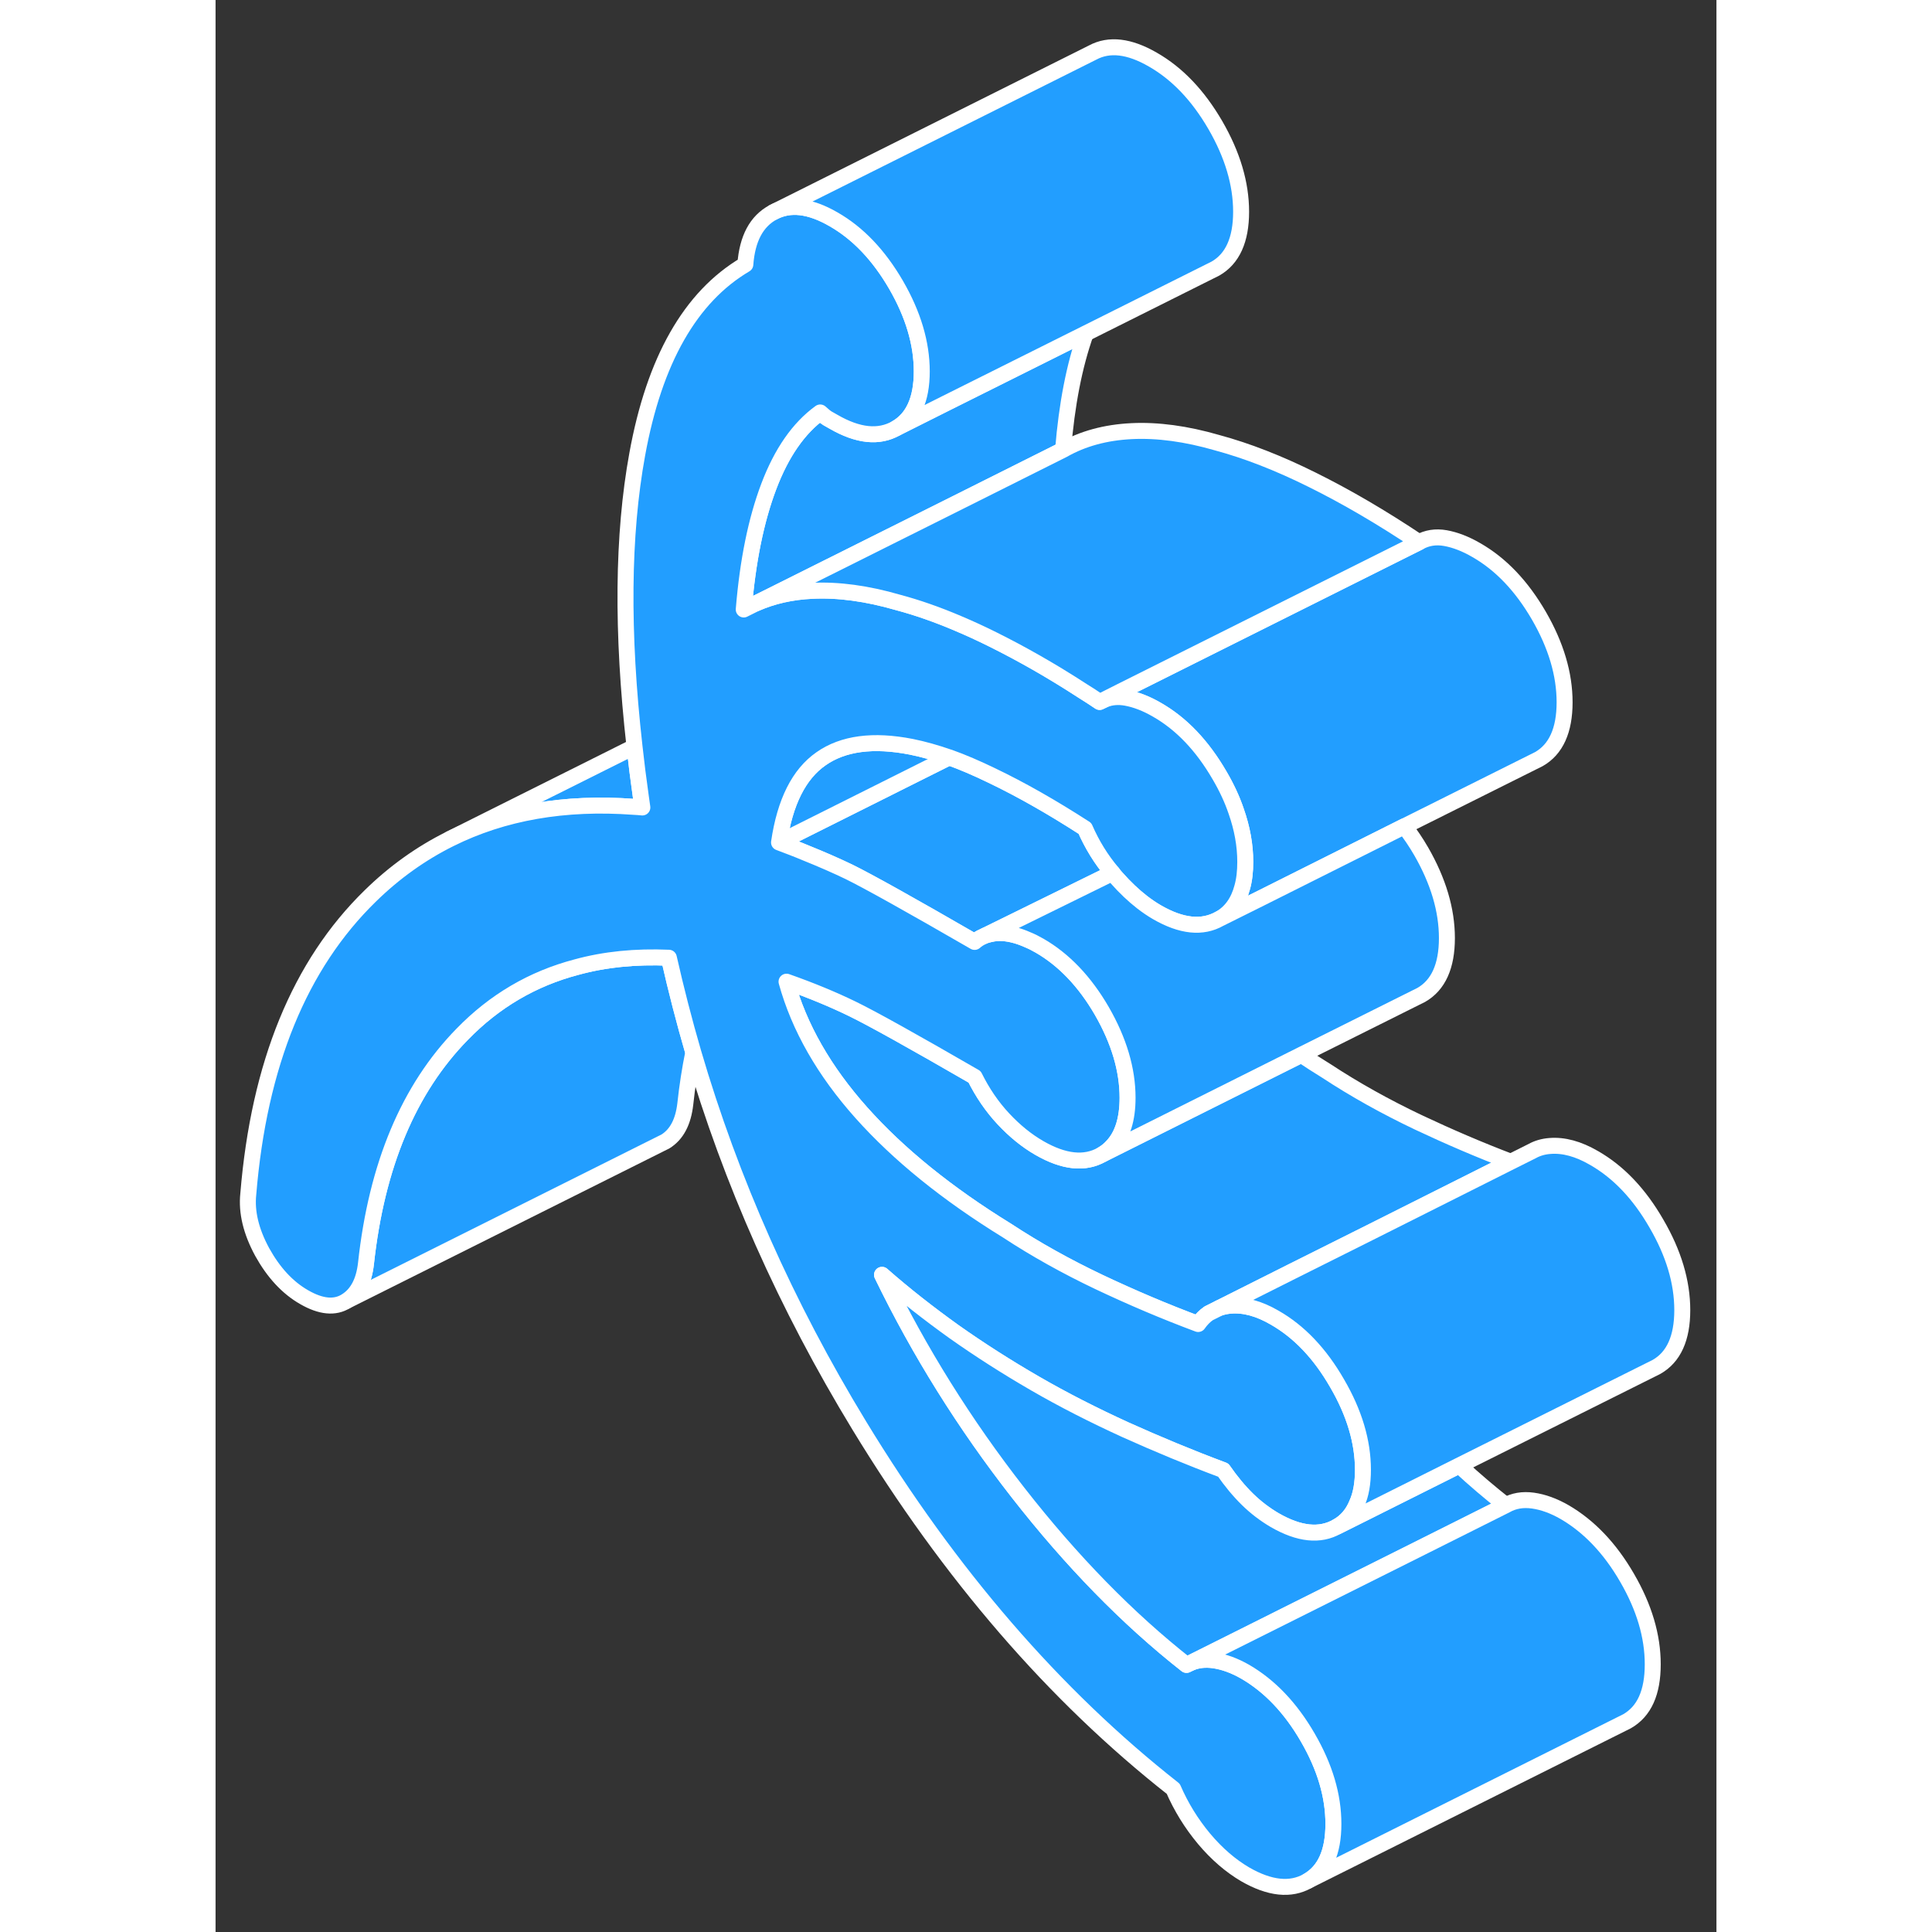 <svg width="48" height="48" viewBox="0 0 94 121" fill="#229EFF" xmlns="http://www.w3.org/2000/svg" stroke-width="1px" stroke-linecap="round" stroke-linejoin="round"><rect x="0" y="0" width="94" height="121" fill="#333333" stroke="none"/><path d="M54.5 20.882C53.78 22.912 53.31 25.342 53.08 28.172L45.81 31.812L33.84 37.792L33.08 38.172C33.33 35.142 33.85 32.572 34.65 30.462C35.45 28.352 36.52 26.812 37.87 25.832C38.06 26.002 38.21 26.132 38.33 26.202L38.7 26.412C40.24 27.302 41.54 27.432 42.62 26.822L45.71 25.272L54.5 20.882Z" stroke="white" stroke-linejoin="round"/><path d="M84.49 43.982C84.49 45.742 83.95 46.932 82.88 47.542L74.45 51.752L65.47 56.252L62.88 57.542C63.59 57.142 64.06 56.482 64.3 55.572C64.43 55.112 64.49 54.582 64.49 53.982C64.49 52.942 64.3 51.882 63.92 50.802C63.67 50.062 63.32 49.312 62.88 48.562C61.8 46.702 60.5 45.332 58.96 44.452C58.29 44.062 57.64 43.812 57.03 43.702C56.53 43.612 56.06 43.652 55.64 43.832L56.69 43.302L67.33 37.982L75.37 33.962C75.86 33.682 76.42 33.592 77.03 33.702C77.64 33.812 78.29 34.062 78.96 34.452C80.5 35.332 81.8 36.702 82.88 38.562C83.95 40.412 84.49 42.222 84.49 43.982Z" stroke="white" stroke-linejoin="round"/><path d="M26.73 50.572C26.55 50.551 26.38 50.542 26.2 50.532C21.85 50.212 18.01 50.882 14.68 52.541L26.24 46.762C26.35 47.772 26.48 48.802 26.63 49.862C26.66 50.102 26.7 50.331 26.73 50.572Z" stroke="white" stroke-linejoin="round"/><path d="M29.92 65.912C29.71 66.942 29.54 68.022 29.42 69.141C29.29 70.272 28.88 71.052 28.17 71.492L27.87 71.641L8.17 81.492C8.88 81.052 9.29 80.272 9.42 79.141C10.09 72.981 12.1 68.192 15.45 64.772C17.47 62.692 19.86 61.291 22.6 60.571C24.38 60.081 26.31 59.892 28.39 59.982C28.84 61.972 29.35 63.952 29.92 65.912Z" stroke="white" stroke-linejoin="round"/><path d="M56.18 54.672L48.23 58.581L48.06 58.662C47.87 58.742 47.7 58.852 47.54 58.992C43.49 56.652 40.87 55.192 39.67 54.602C38.88 54.222 37.97 53.822 36.95 53.412C36.43 53.192 35.87 52.982 35.29 52.762L45.94 47.432H45.95C46.79 47.732 47.67 48.111 48.6 48.562C50.48 49.462 52.42 50.572 54.45 51.882C54.89 52.892 55.46 53.822 56.18 54.672Z" stroke="white" stroke-linejoin="round"/><path d="M45.94 47.432L35.29 52.762C35.66 50.232 36.54 48.482 37.92 47.522C39.3 46.552 41.19 46.302 43.58 46.772C44.32 46.922 45.11 47.142 45.94 47.432Z" stroke="white" stroke-linejoin="round"/><path d="M81.12 72.763L72.3 77.192L67.44 79.622L62.88 81.912L62.2 82.252C61.95 82.422 61.73 82.652 61.54 82.922C59.45 82.142 57.38 81.262 55.33 80.292C53.27 79.312 51.35 78.242 49.57 77.072C45.82 74.762 42.79 72.312 40.45 69.692C38.12 67.082 36.55 64.342 35.76 61.482C37.29 62.022 38.67 62.592 39.9 63.192C41.13 63.792 43.68 65.212 47.54 67.442C48.03 68.432 48.63 69.312 49.34 70.072C50.05 70.832 50.8 71.442 51.6 71.902C53.13 72.782 54.44 72.922 55.51 72.312L56.25 71.942L68 66.062C68.51 66.402 69.03 66.742 69.57 67.072C71.35 68.242 73.27 69.312 75.33 70.292C77.24 71.192 79.17 72.022 81.12 72.763Z" stroke="white" stroke-linejoin="round"/><path d="M71.86 92.052C71.86 92.892 71.74 93.602 71.48 94.172C71.22 94.812 70.81 95.292 70.24 95.612C69.17 96.222 67.87 96.092 66.33 95.202C65.72 94.842 65.15 94.412 64.63 93.902C64.11 93.392 63.6 92.782 63.11 92.072C61.02 91.292 58.98 90.442 56.98 89.542C54.99 88.632 53.1 87.672 51.32 86.642C49.54 85.612 47.85 84.532 46.25 83.402C44.66 82.262 43.15 81.082 41.74 79.842C44.07 84.642 46.91 89.192 50.26 93.482C53.61 97.772 57.12 101.372 60.81 104.272L61.1 104.132C61.52 103.962 61.98 103.912 62.51 103.982C63.15 104.072 63.81 104.312 64.49 104.702C66.02 105.592 67.33 106.962 68.4 108.812C69.48 110.672 70.01 112.472 70.01 114.232C70.01 115.992 69.48 117.182 68.4 117.802C67.33 118.412 66.02 118.272 64.49 117.392C63.57 116.852 62.71 116.112 61.91 115.162C61.11 114.202 60.47 113.162 59.98 112.032C52.55 106.192 45.99 98.602 40.31 89.272C35.74 81.762 32.28 73.972 29.92 65.912C29.35 63.952 28.84 61.972 28.39 59.982C26.31 59.892 24.38 60.082 22.6 60.572C19.86 61.292 17.47 62.692 15.45 64.772C12.1 68.192 10.09 72.982 9.42 79.142C9.29 80.272 8.88 81.052 8.17 81.492C7.47 81.932 6.59 81.842 5.55 81.242C4.5 80.642 3.63 79.692 2.92 78.412C2.22 77.122 1.93 75.912 2.05 74.782C2.72 66.652 5.27 60.422 9.69 56.112C11.2 54.632 12.87 53.442 14.68 52.542C18.01 50.882 21.85 50.212 26.2 50.532C26.38 50.542 26.55 50.552 26.73 50.572C26.7 50.332 26.66 50.102 26.63 49.862C26.48 48.802 26.35 47.772 26.24 46.762C25.43 39.582 25.49 33.482 26.41 28.452C27.48 22.562 29.74 18.592 33.18 16.562C33.3 14.942 33.88 13.852 34.93 13.292C35.97 12.732 37.23 12.882 38.7 13.732C40.24 14.612 41.54 15.982 42.62 17.842C43.69 19.692 44.23 21.502 44.23 23.262C44.23 25.022 43.69 26.212 42.62 26.822C41.54 27.432 40.24 27.302 38.7 26.412L38.33 26.202C38.21 26.132 38.06 26.002 37.87 25.832C36.52 26.812 35.45 28.352 34.65 30.462C33.85 32.572 33.33 35.142 33.08 38.172L33.84 37.792C34.89 37.332 36.06 37.062 37.37 37.002C38.99 36.922 40.79 37.162 42.75 37.732C43.95 38.052 45.21 38.492 46.52 39.052C47.23 39.352 47.95 39.682 48.69 40.052C50.48 40.942 52.35 42.002 54.29 43.262C54.65 43.482 55.01 43.722 55.37 43.962L55.64 43.832C56.06 43.652 56.53 43.612 57.03 43.702C57.64 43.812 58.29 44.062 58.96 44.452C60.5 45.332 61.8 46.702 62.88 48.562C63.32 49.312 63.67 50.062 63.92 50.802C64.3 51.882 64.49 52.942 64.49 53.982C64.49 54.582 64.43 55.112 64.3 55.572C64.06 56.482 63.59 57.142 62.88 57.542C61.8 58.152 60.5 58.022 58.96 57.132C58.65 56.952 58.34 56.742 58.03 56.502C57.49 56.082 56.96 55.582 56.43 54.982C56.34 54.882 56.25 54.782 56.18 54.672C55.46 53.822 54.89 52.892 54.45 51.882C52.42 50.572 50.48 49.462 48.6 48.562C47.67 48.112 46.79 47.732 45.95 47.432H45.94C45.11 47.142 44.32 46.922 43.58 46.772C41.19 46.302 39.3 46.552 37.92 47.522C36.54 48.482 35.66 50.232 35.29 52.762C35.87 52.982 36.43 53.192 36.95 53.412C37.97 53.822 38.88 54.222 39.67 54.602C40.87 55.192 43.49 56.652 47.54 58.992C47.7 58.852 47.87 58.742 48.06 58.662L48.23 58.582C48.32 58.562 48.4 58.532 48.49 58.512H48.51C48.76 58.442 49.05 58.422 49.34 58.442C49.82 58.482 50.31 58.612 50.83 58.842C51.08 58.942 51.34 59.072 51.6 59.222C53.13 60.102 54.44 61.472 55.51 63.322C56.58 65.182 57.12 66.992 57.12 68.752C57.12 70.102 56.8 71.112 56.17 71.782C55.98 71.992 55.76 72.172 55.51 72.312C54.44 72.922 53.13 72.782 51.6 71.902C50.8 71.442 50.05 70.832 49.34 70.072C48.63 69.312 48.03 68.432 47.54 67.442C43.68 65.212 41.13 63.792 39.9 63.192C38.67 62.592 37.29 62.022 35.76 61.482C36.55 64.342 38.12 67.082 40.45 69.692C42.79 72.312 45.82 74.762 49.57 77.072C51.35 78.242 53.27 79.312 55.33 80.292C57.38 81.262 59.45 82.142 61.54 82.922C61.73 82.652 61.95 82.422 62.2 82.252L62.88 81.912C63.09 81.842 63.32 81.792 63.57 81.772C64.43 81.702 65.35 81.952 66.33 82.522C67.87 83.402 69.17 84.772 70.24 86.632C71.32 88.482 71.86 90.292 71.86 92.052Z" stroke="white" stroke-linejoin="round"/><path d="M80.81 94.272L74.62 97.372L61.1 104.132L60.81 104.272C57.12 101.372 53.61 97.772 50.26 93.482C46.91 89.192 44.07 84.642 41.74 79.842C43.15 81.082 44.66 82.262 46.25 83.402C47.85 84.532 49.54 85.612 51.32 86.642C53.1 87.672 54.99 88.632 56.98 89.542C58.98 90.442 61.02 91.292 63.11 92.072C63.6 92.782 64.11 93.392 64.63 93.902C65.15 94.412 65.72 94.842 66.33 95.202C67.87 96.092 69.17 96.222 70.24 95.612L72 94.732L77.89 91.782C78.85 92.672 79.82 93.492 80.81 94.272Z" stroke="white" stroke-linejoin="round"/><path d="M90.01 104.232C90.01 106.002 89.48 107.182 88.4 107.802L68.4 117.802C69.48 117.182 70.01 116.002 70.01 114.232C70.01 112.462 69.48 110.672 68.4 108.812C67.33 106.962 66.02 105.592 64.49 104.702C63.81 104.312 63.15 104.072 62.51 103.982C61.98 103.912 61.52 103.962 61.1 104.132L74.62 97.372L80.81 94.272C81.3 93.992 81.86 93.892 82.51 93.982C83.15 94.072 83.81 94.312 84.49 94.702C86.02 95.592 87.33 96.962 88.4 98.812C89.48 100.672 90.01 102.472 90.01 104.232Z" stroke="white" stroke-linejoin="round"/><path d="M91.86 82.052C91.86 83.812 91.32 85.002 90.24 85.612L77.89 91.782L72 94.732L70.24 95.612C70.81 95.292 71.22 94.812 71.48 94.172C71.74 93.602 71.86 92.892 71.86 92.052C71.86 90.292 71.32 88.482 70.24 86.632C69.17 84.772 67.87 83.402 66.33 82.522C65.35 81.952 64.43 81.702 63.57 81.772C63.32 81.792 63.09 81.842 62.88 81.912L67.44 79.622L72.3 77.192L81.12 72.762L82.42 72.112L82.46 72.092C82.78 71.912 83.16 71.802 83.57 71.772C84.43 71.702 85.35 71.952 86.33 72.522C87.87 73.402 89.17 74.772 90.24 76.632C91.32 78.482 91.86 80.292 91.86 82.052Z" stroke="white" stroke-linejoin="round"/><path d="M64.23 13.262C64.23 15.022 63.69 16.212 62.62 16.822L54.5 20.882L45.71 25.272L42.62 26.822C43.69 26.212 44.23 25.022 44.23 23.262C44.23 21.502 43.69 19.692 42.62 17.842C41.54 15.982 40.24 14.612 38.7 13.732C37.23 12.882 35.97 12.732 34.93 13.292L54.93 3.292C55.97 2.732 57.23 2.882 58.7 3.732C60.24 4.612 61.54 5.982 62.62 7.842C63.69 9.692 64.23 11.502 64.23 13.262Z" stroke="white" stroke-linejoin="round"/><path d="M77.119 58.752C77.119 60.512 76.579 61.702 75.51 62.312L67.999 66.062L56.249 71.942L55.51 72.312C55.76 72.172 55.979 71.992 56.169 71.782C56.799 71.112 57.119 70.102 57.119 68.752C57.119 66.992 56.58 65.182 55.51 63.322C54.44 61.472 53.129 60.102 51.599 59.222C51.339 59.072 51.079 58.942 50.829 58.842C50.309 58.612 49.819 58.482 49.339 58.442C49.049 58.422 48.76 58.442 48.51 58.512H48.489C48.4 58.532 48.319 58.562 48.23 58.582L56.179 54.672C56.249 54.782 56.339 54.882 56.429 54.982C56.959 55.582 57.489 56.082 58.029 56.502C58.34 56.742 58.65 56.952 58.959 57.132C60.499 58.022 61.799 58.152 62.879 57.542L65.469 56.252L74.45 51.752C74.829 52.232 75.18 52.752 75.51 53.322C76.579 55.182 77.119 56.992 77.119 58.752Z" stroke="white" stroke-linejoin="round"/><path d="M75.37 33.962L67.33 37.982L56.69 43.302L55.64 43.832L55.37 43.962C55.01 43.722 54.65 43.482 54.29 43.262C52.35 42.002 50.48 40.942 48.69 40.052C47.95 39.682 47.23 39.352 46.52 39.052C45.21 38.492 43.95 38.052 42.75 37.732C40.79 37.162 38.99 36.922 37.37 37.002C36.06 37.062 34.89 37.332 33.84 37.792L45.81 31.812L53.08 28.172C54.31 27.472 55.74 27.082 57.37 27.002C58.99 26.922 60.79 27.162 62.75 27.732C64.6 28.232 66.58 29.002 68.69 30.052C70.81 31.102 73.04 32.402 75.37 33.962Z" stroke="white" stroke-linejoin="round"/></svg>